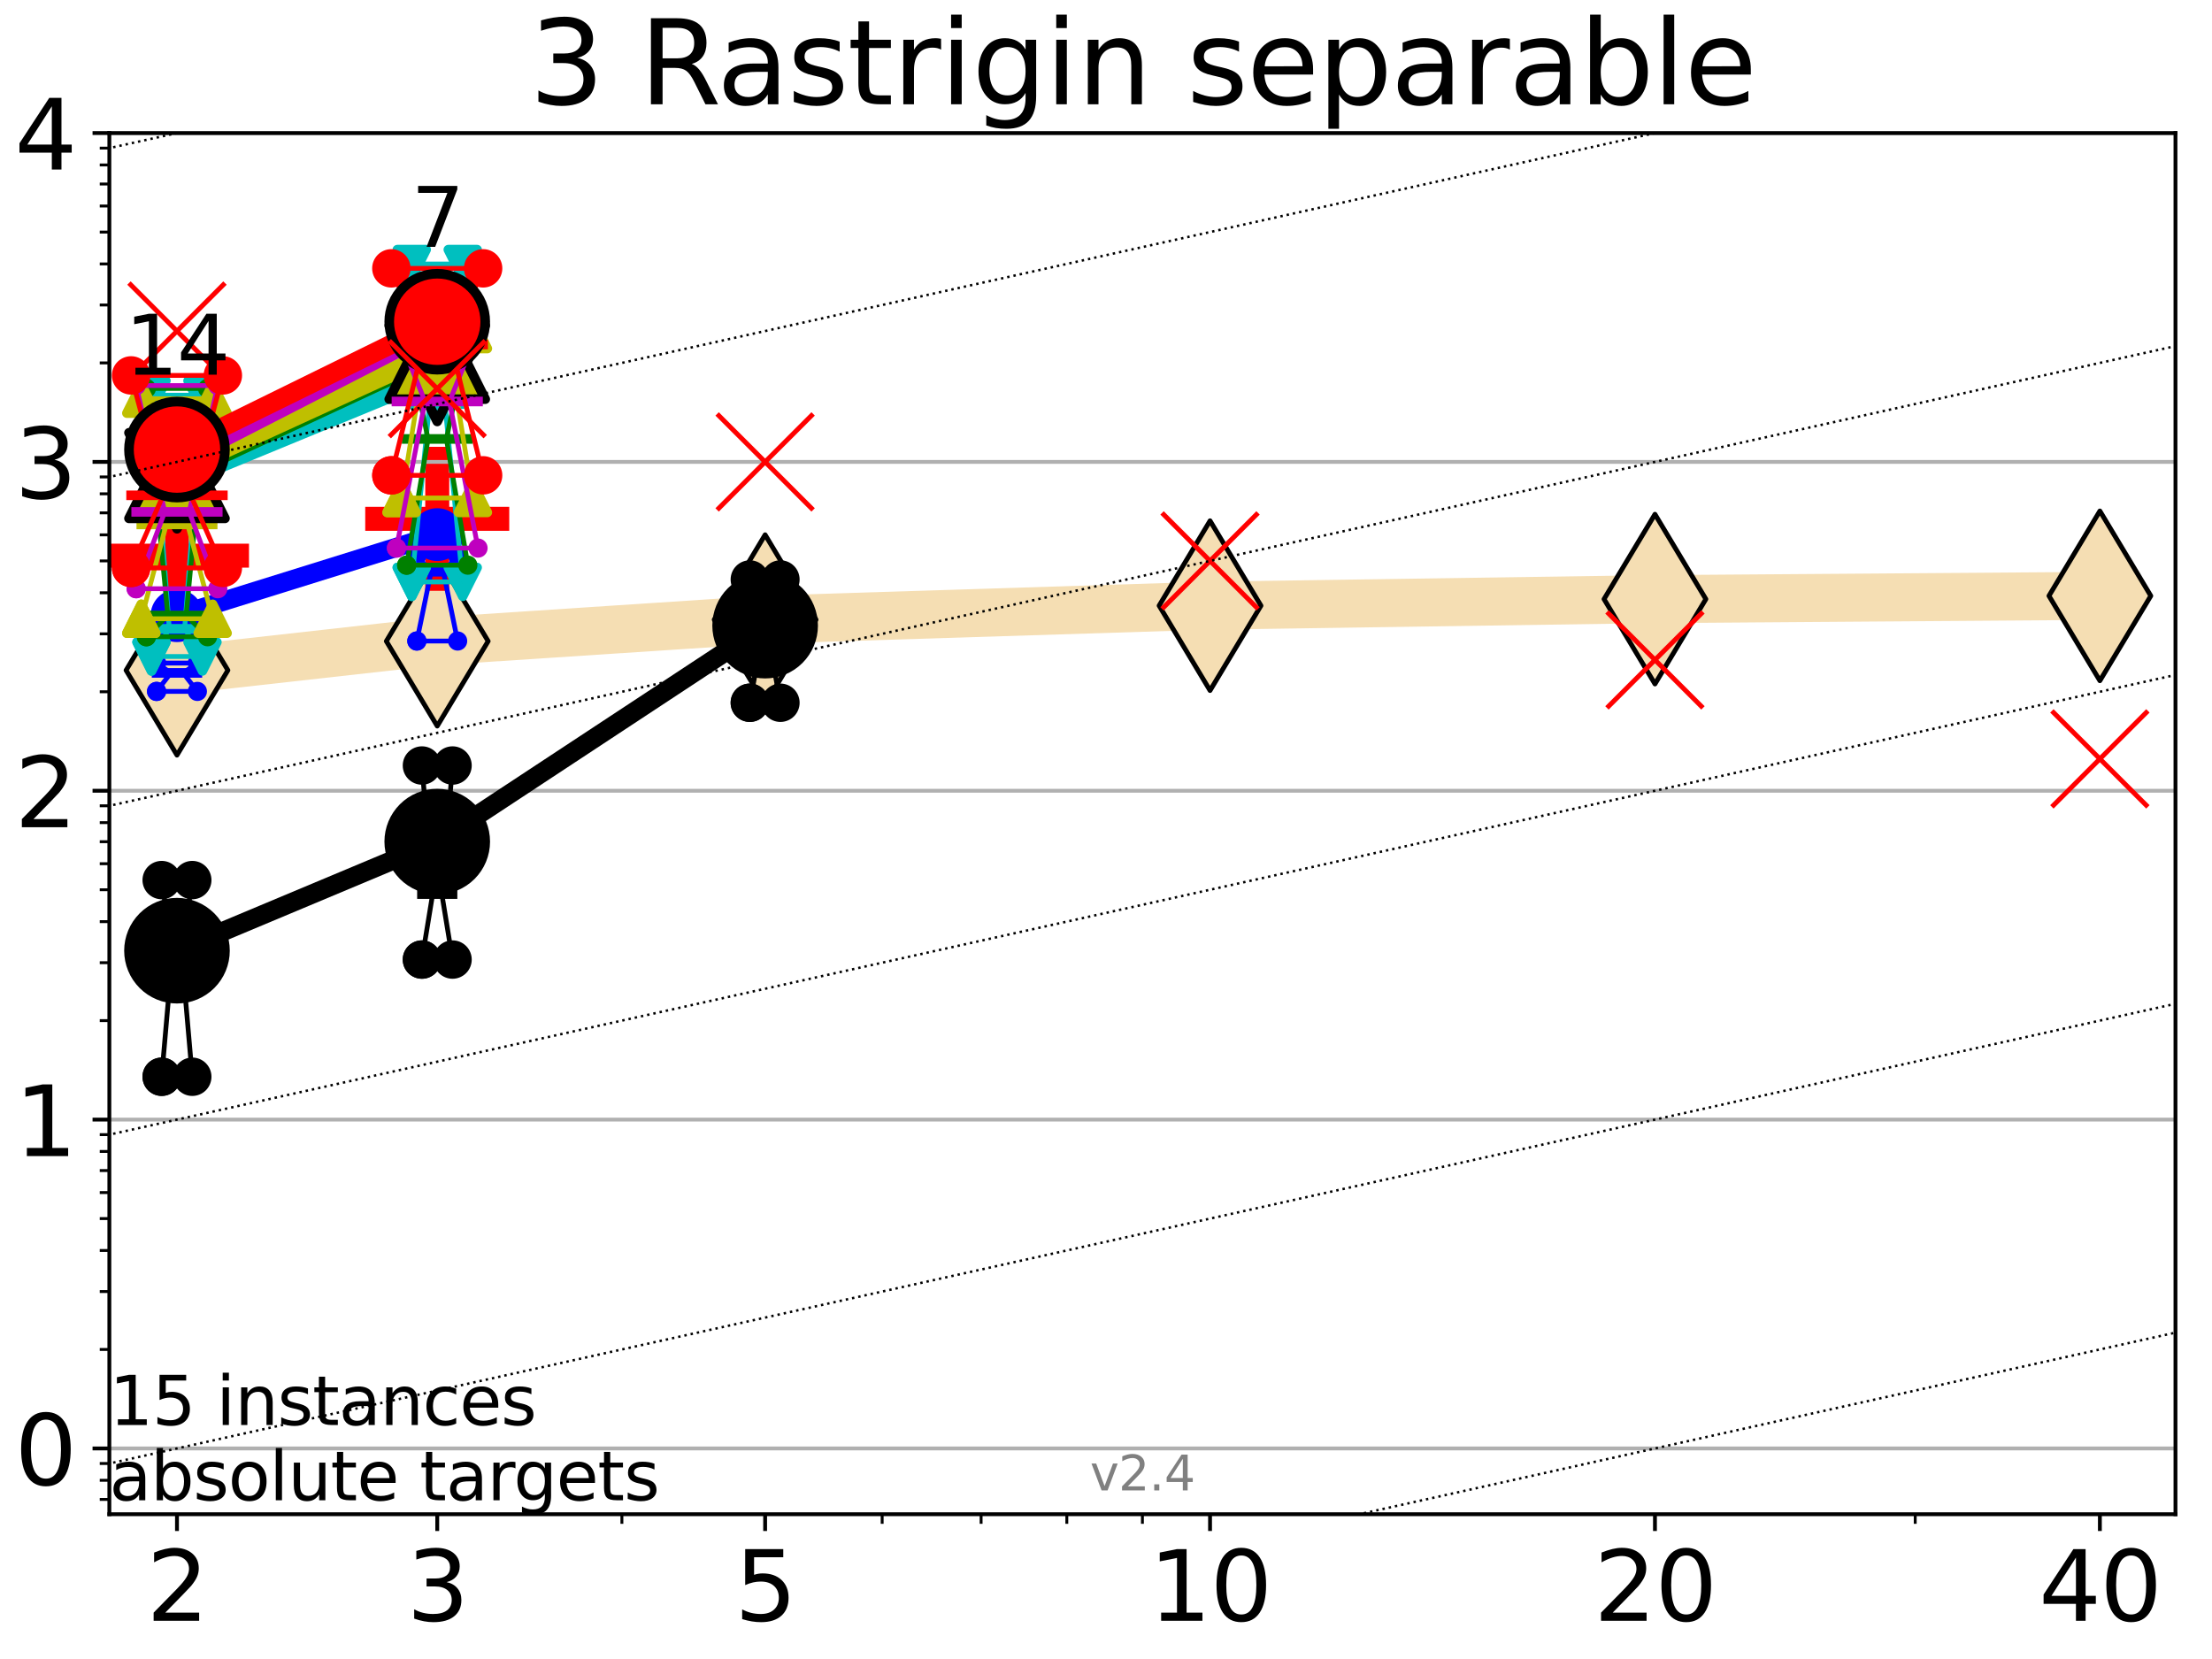 <?xml version="1.0" encoding="utf-8" standalone="no"?>
<!DOCTYPE svg PUBLIC "-//W3C//DTD SVG 1.1//EN"
  "http://www.w3.org/Graphics/SVG/1.1/DTD/svg11.dtd">
<svg height="345.6pt" version="1.1" viewBox="0 0 460.8 345.6" width="460.8pt" xmlns="http://www.w3.org/2000/svg" xmlns:xlink="http://www.w3.org/1999/xlink">
 <defs>
  <style type="text/css">*{stroke-linecap:butt;stroke-linejoin:round;}</style>
 </defs>
 <g id="figure_1">
  <g id="patch_1">
   <path d="M 0 345.6 
L 460.8 345.6 
L 460.8 0 
L 0 0 
z
" style="fill:#ffffff;"/>
  </g>
  <g id="axes_1">
   <g id="patch_2">
    <path d="M 22.78 315.44 
L 453.192 315.44 
L 453.192 27.72 
L 22.78 27.72 
z
" style="fill:#ffffff;"/>
   </g>
   <g id="line2d_1">
    <path clip-path="url(#p3723552c71)" d="M 36.868 139.628 
L 91.085 133.571 
L 159.39 129.083 
L 252.074 126.169 
L 344.758 124.805 
L 437.443 124.128 
" style="fill:none;stroke:#f5deb3;stroke-linecap:square;stroke-width:10;"/>
    <defs>
     <path d="M 0 17.678 
L 10.607 0 
L 0 -17.678 
L -10.607 0 
z
" id="m93052d1244" style="stroke:#000000;stroke-linejoin:miter;"/>
    </defs>
    <g clip-path="url(#p3723552c71)">
     <use style="fill:#f5deb3;stroke:#000000;stroke-linejoin:miter;" x="36.868" xlink:href="#m93052d1244" y="139.628"/>
     <use style="fill:#f5deb3;stroke:#000000;stroke-linejoin:miter;" x="91.085" xlink:href="#m93052d1244" y="133.571"/>
     <use style="fill:#f5deb3;stroke:#000000;stroke-linejoin:miter;" x="159.39" xlink:href="#m93052d1244" y="129.083"/>
     <use style="fill:#f5deb3;stroke:#000000;stroke-linejoin:miter;" x="252.074" xlink:href="#m93052d1244" y="126.169"/>
     <use style="fill:#f5deb3;stroke:#000000;stroke-linejoin:miter;" x="344.758" xlink:href="#m93052d1244" y="124.805"/>
     <use style="fill:#f5deb3;stroke:#000000;stroke-linejoin:miter;" x="437.443" xlink:href="#m93052d1244" y="124.128"/>
    </g>
   </g>
   <g id="line2d_2">
    <defs>
     <path d="M -15 0 
L 15 0 
M 0 15 
L 0 -15 
" id="mdb4a89172b" style="stroke:#ff0000;stroke-width:5;"/>
    </defs>
    <g clip-path="url(#p3723552c71)">
     <use style="fill:#ff0000;stroke:#ff0000;stroke-width:5;" x="91.085" xlink:href="#mdb4a89172b" y="108.08"/>
    </g>
   </g>
   <g id="line2d_3">
    <g clip-path="url(#p3723552c71)">
     <use style="fill:#ff0000;stroke:#ff0000;stroke-width:5;" x="36.868" xlink:href="#mdb4a89172b" y="115.752"/>
    </g>
   </g>
   <g id="matplotlib.axis_1">
    <g id="xtick_1">
     <g id="line2d_4">
      <defs>
       <path d="M 0 0 
L 0 3.5 
" id="m84e733537a" style="stroke:#000000;stroke-width:0.8;"/>
      </defs>
      <g>
       <use style="stroke:#000000;stroke-width:0.8;" x="36.868" xlink:href="#m84e733537a" y="315.44"/>
      </g>
     </g>
     <g id="text_1">
      <!-- 2 -->
      <g transform="translate(30.506 337.637)scale(0.2 -0.2)">
       <defs>
        <path d="M 1228 531 
L 3431 531 
L 3431 0 
L 469 0 
L 469 531 
Q 828 903 1448 1529 
Q 2069 2156 2228 2338 
Q 2531 2678 2651 2914 
Q 2772 3150 2772 3378 
Q 2772 3750 2511 3984 
Q 2250 4219 1831 4219 
Q 1534 4219 1204 4116 
Q 875 4013 500 3803 
L 500 4441 
Q 881 4594 1212 4672 
Q 1544 4750 1819 4750 
Q 2544 4750 2975 4387 
Q 3406 4025 3406 3419 
Q 3406 3131 3298 2873 
Q 3191 2616 2906 2266 
Q 2828 2175 2409 1742 
Q 1991 1309 1228 531 
z
" id="DejaVuSans-32" transform="scale(0.016)"/>
       </defs>
       <use xlink:href="#DejaVuSans-32"/>
      </g>
     </g>
    </g>
    <g id="xtick_2">
     <g id="line2d_5">
      <g>
       <use style="stroke:#000000;stroke-width:0.8;" x="91.085" xlink:href="#m84e733537a" y="315.44"/>
      </g>
     </g>
     <g id="text_2">
      <!-- 3 -->
      <g transform="translate(84.723 337.637)scale(0.2 -0.2)">
       <defs>
        <path d="M 2597 2516 
Q 3050 2419 3304 2112 
Q 3559 1806 3559 1356 
Q 3559 666 3084 287 
Q 2609 -91 1734 -91 
Q 1441 -91 1130 -33 
Q 819 25 488 141 
L 488 750 
Q 750 597 1062 519 
Q 1375 441 1716 441 
Q 2309 441 2620 675 
Q 2931 909 2931 1356 
Q 2931 1769 2642 2001 
Q 2353 2234 1838 2234 
L 1294 2234 
L 1294 2753 
L 1863 2753 
Q 2328 2753 2575 2939 
Q 2822 3125 2822 3475 
Q 2822 3834 2567 4026 
Q 2313 4219 1838 4219 
Q 1578 4219 1281 4162 
Q 984 4106 628 3988 
L 628 4550 
Q 988 4650 1302 4700 
Q 1616 4750 1894 4750 
Q 2613 4750 3031 4423 
Q 3450 4097 3450 3541 
Q 3450 3153 3228 2886 
Q 3006 2619 2597 2516 
z
" id="DejaVuSans-33" transform="scale(0.016)"/>
       </defs>
       <use xlink:href="#DejaVuSans-33"/>
      </g>
     </g>
    </g>
    <g id="xtick_3">
     <g id="line2d_6">
      <g>
       <use style="stroke:#000000;stroke-width:0.8;" x="159.39" xlink:href="#m84e733537a" y="315.44"/>
      </g>
     </g>
     <g id="text_3">
      <!-- 5 -->
      <g transform="translate(153.028 337.637)scale(0.2 -0.2)">
       <defs>
        <path d="M 691 4666 
L 3169 4666 
L 3169 4134 
L 1269 4134 
L 1269 2991 
Q 1406 3038 1543 3061 
Q 1681 3084 1819 3084 
Q 2600 3084 3056 2656 
Q 3513 2228 3513 1497 
Q 3513 744 3044 326 
Q 2575 -91 1722 -91 
Q 1428 -91 1123 -41 
Q 819 9 494 109 
L 494 744 
Q 775 591 1075 516 
Q 1375 441 1709 441 
Q 2250 441 2565 725 
Q 2881 1009 2881 1497 
Q 2881 1984 2565 2268 
Q 2250 2553 1709 2553 
Q 1456 2553 1204 2497 
Q 953 2441 691 2322 
L 691 4666 
z
" id="DejaVuSans-35" transform="scale(0.016)"/>
       </defs>
       <use xlink:href="#DejaVuSans-35"/>
      </g>
     </g>
    </g>
    <g id="xtick_4">
     <g id="line2d_7">
      <g>
       <use style="stroke:#000000;stroke-width:0.8;" x="252.074" xlink:href="#m84e733537a" y="315.44"/>
      </g>
     </g>
     <g id="text_4">
      <!-- 10 -->
      <g transform="translate(239.349 337.637)scale(0.2 -0.2)">
       <defs>
        <path d="M 794 531 
L 1825 531 
L 1825 4091 
L 703 3866 
L 703 4441 
L 1819 4666 
L 2450 4666 
L 2450 531 
L 3481 531 
L 3481 0 
L 794 0 
L 794 531 
z
" id="DejaVuSans-31" transform="scale(0.016)"/>
        <path d="M 2034 4250 
Q 1547 4250 1301 3770 
Q 1056 3291 1056 2328 
Q 1056 1369 1301 889 
Q 1547 409 2034 409 
Q 2525 409 2770 889 
Q 3016 1369 3016 2328 
Q 3016 3291 2770 3770 
Q 2525 4250 2034 4250 
z
M 2034 4750 
Q 2819 4750 3233 4129 
Q 3647 3509 3647 2328 
Q 3647 1150 3233 529 
Q 2819 -91 2034 -91 
Q 1250 -91 836 529 
Q 422 1150 422 2328 
Q 422 3509 836 4129 
Q 1250 4750 2034 4750 
z
" id="DejaVuSans-30" transform="scale(0.016)"/>
       </defs>
       <use xlink:href="#DejaVuSans-31"/>
       <use x="63.623" xlink:href="#DejaVuSans-30"/>
      </g>
     </g>
    </g>
    <g id="xtick_5">
     <g id="line2d_8">
      <g>
       <use style="stroke:#000000;stroke-width:0.8;" x="344.758" xlink:href="#m84e733537a" y="315.44"/>
      </g>
     </g>
     <g id="text_5">
      <!-- 20 -->
      <g transform="translate(332.033 337.637)scale(0.2 -0.2)">
       <use xlink:href="#DejaVuSans-32"/>
       <use x="63.623" xlink:href="#DejaVuSans-30"/>
      </g>
     </g>
    </g>
    <g id="xtick_6">
     <g id="line2d_9">
      <g>
       <use style="stroke:#000000;stroke-width:0.8;" x="437.443" xlink:href="#m84e733537a" y="315.44"/>
      </g>
     </g>
     <g id="text_6">
      <!-- 40 -->
      <g transform="translate(424.718 337.637)scale(0.2 -0.2)">
       <defs>
        <path d="M 2419 4116 
L 825 1625 
L 2419 1625 
L 2419 4116 
z
M 2253 4666 
L 3047 4666 
L 3047 1625 
L 3713 1625 
L 3713 1100 
L 3047 1100 
L 3047 0 
L 2419 0 
L 2419 1100 
L 313 1100 
L 313 1709 
L 2253 4666 
z
" id="DejaVuSans-34" transform="scale(0.016)"/>
       </defs>
       <use xlink:href="#DejaVuSans-34"/>
       <use x="63.623" xlink:href="#DejaVuSans-30"/>
      </g>
     </g>
    </g>
    <g id="xtick_7">
     <g id="line2d_10">
      <defs>
       <path d="M 0 0 
L 0 2 
" id="mc47356fd4c" style="stroke:#000000;stroke-width:0.6;"/>
      </defs>
      <g>
       <use style="stroke:#000000;stroke-width:0.6;" x="129.552" xlink:href="#mc47356fd4c" y="315.44"/>
      </g>
     </g>
    </g>
    <g id="xtick_8">
     <g id="line2d_11">
      <g>
       <use style="stroke:#000000;stroke-width:0.6;" x="183.769" xlink:href="#mc47356fd4c" y="315.44"/>
      </g>
     </g>
    </g>
    <g id="xtick_9">
     <g id="line2d_12">
      <g>
       <use style="stroke:#000000;stroke-width:0.6;" x="204.381" xlink:href="#mc47356fd4c" y="315.44"/>
      </g>
     </g>
    </g>
    <g id="xtick_10">
     <g id="line2d_13">
      <g>
       <use style="stroke:#000000;stroke-width:0.6;" x="222.237" xlink:href="#mc47356fd4c" y="315.44"/>
      </g>
     </g>
    </g>
    <g id="xtick_11">
     <g id="line2d_14">
      <g>
       <use style="stroke:#000000;stroke-width:0.6;" x="237.986" xlink:href="#mc47356fd4c" y="315.44"/>
      </g>
     </g>
    </g>
    <g id="xtick_12">
     <g id="line2d_15">
      <g>
       <use style="stroke:#000000;stroke-width:0.6;" x="398.975" xlink:href="#mc47356fd4c" y="315.44"/>
      </g>
     </g>
    </g>
   </g>
   <g id="matplotlib.axis_2">
    <g id="ytick_1">
     <g id="line2d_16">
      <path clip-path="url(#p3723552c71)" d="M 22.78 301.739 
L 453.192 301.739 
" style="fill:none;stroke:#b0b0b0;stroke-linecap:square;stroke-width:0.8;"/>
     </g>
     <g id="line2d_17">
      <defs>
       <path d="M 0 0 
L -3.5 0 
" id="m630bc6c86f" style="stroke:#000000;stroke-width:0.8;"/>
      </defs>
      <g>
       <use style="stroke:#000000;stroke-width:0.8;" x="22.78" xlink:href="#m630bc6c86f" y="301.739"/>
      </g>
     </g>
     <g id="text_7">
      <!-- 0 -->
      <g transform="translate(3.055 309.337)scale(0.2 -0.2)">
       <use xlink:href="#DejaVuSans-30"/>
      </g>
     </g>
    </g>
    <g id="ytick_2">
     <g id="line2d_18">
      <path clip-path="url(#p3723552c71)" d="M 22.78 233.234 
L 453.192 233.234 
" style="fill:none;stroke:#b0b0b0;stroke-linecap:square;stroke-width:0.8;"/>
     </g>
     <g id="line2d_19">
      <g>
       <use style="stroke:#000000;stroke-width:0.8;" x="22.78" xlink:href="#m630bc6c86f" y="233.234"/>
      </g>
     </g>
     <g id="text_8">
      <!-- 1 -->
      <g transform="translate(3.055 240.833)scale(0.2 -0.2)">
       <use xlink:href="#DejaVuSans-31"/>
      </g>
     </g>
    </g>
    <g id="ytick_3">
     <g id="line2d_20">
      <path clip-path="url(#p3723552c71)" d="M 22.78 164.73 
L 453.192 164.73 
" style="fill:none;stroke:#b0b0b0;stroke-linecap:square;stroke-width:0.8;"/>
     </g>
     <g id="line2d_21">
      <g>
       <use style="stroke:#000000;stroke-width:0.8;" x="22.78" xlink:href="#m630bc6c86f" y="164.73"/>
      </g>
     </g>
     <g id="text_9">
      <!-- 2 -->
      <g transform="translate(3.055 172.328)scale(0.2 -0.2)">
       <use xlink:href="#DejaVuSans-32"/>
      </g>
     </g>
    </g>
    <g id="ytick_4">
     <g id="line2d_22">
      <path clip-path="url(#p3723552c71)" d="M 22.78 96.225 
L 453.192 96.225 
" style="fill:none;stroke:#b0b0b0;stroke-linecap:square;stroke-width:0.8;"/>
     </g>
     <g id="line2d_23">
      <g>
       <use style="stroke:#000000;stroke-width:0.8;" x="22.78" xlink:href="#m630bc6c86f" y="96.225"/>
      </g>
     </g>
     <g id="text_10">
      <!-- 3 -->
      <g transform="translate(3.055 103.823)scale(0.2 -0.2)">
       <use xlink:href="#DejaVuSans-33"/>
      </g>
     </g>
    </g>
    <g id="ytick_5">
     <g id="line2d_24">
      <path clip-path="url(#p3723552c71)" d="M 22.78 27.72 
L 453.192 27.72 
" style="fill:none;stroke:#b0b0b0;stroke-linecap:square;stroke-width:0.8;"/>
     </g>
     <g id="line2d_25">
      <g>
       <use style="stroke:#000000;stroke-width:0.8;" x="22.78" xlink:href="#m630bc6c86f" y="27.72"/>
      </g>
     </g>
     <g id="text_11">
      <!-- 4 -->
      <g transform="translate(3.055 35.318)scale(0.2 -0.2)">
       <use xlink:href="#DejaVuSans-34"/>
      </g>
     </g>
    </g>
    <g id="ytick_6">
     <g id="line2d_26">
      <defs>
       <path d="M 0 0 
L -2 0 
" id="m85a377c44b" style="stroke:#000000;stroke-width:0.6;"/>
      </defs>
      <g>
       <use style="stroke:#000000;stroke-width:0.6;" x="22.78" xlink:href="#m85a377c44b" y="312.351"/>
      </g>
     </g>
    </g>
    <g id="ytick_7">
     <g id="line2d_27">
      <g>
       <use style="stroke:#000000;stroke-width:0.6;" x="22.78" xlink:href="#m85a377c44b" y="308.378"/>
      </g>
     </g>
    </g>
    <g id="ytick_8">
     <g id="line2d_28">
      <g>
       <use style="stroke:#000000;stroke-width:0.6;" x="22.78" xlink:href="#m85a377c44b" y="304.874"/>
      </g>
     </g>
    </g>
    <g id="ytick_9">
     <g id="line2d_29">
      <g>
       <use style="stroke:#000000;stroke-width:0.6;" x="22.78" xlink:href="#m85a377c44b" y="281.117"/>
      </g>
     </g>
    </g>
    <g id="ytick_10">
     <g id="line2d_30">
      <g>
       <use style="stroke:#000000;stroke-width:0.6;" x="22.78" xlink:href="#m85a377c44b" y="269.054"/>
      </g>
     </g>
    </g>
    <g id="ytick_11">
     <g id="line2d_31">
      <g>
       <use style="stroke:#000000;stroke-width:0.6;" x="22.78" xlink:href="#m85a377c44b" y="260.495"/>
      </g>
     </g>
    </g>
    <g id="ytick_12">
     <g id="line2d_32">
      <g>
       <use style="stroke:#000000;stroke-width:0.6;" x="22.78" xlink:href="#m85a377c44b" y="253.856"/>
      </g>
     </g>
    </g>
    <g id="ytick_13">
     <g id="line2d_33">
      <g>
       <use style="stroke:#000000;stroke-width:0.6;" x="22.78" xlink:href="#m85a377c44b" y="248.432"/>
      </g>
     </g>
    </g>
    <g id="ytick_14">
     <g id="line2d_34">
      <g>
       <use style="stroke:#000000;stroke-width:0.6;" x="22.78" xlink:href="#m85a377c44b" y="243.846"/>
      </g>
     </g>
    </g>
    <g id="ytick_15">
     <g id="line2d_35">
      <g>
       <use style="stroke:#000000;stroke-width:0.6;" x="22.78" xlink:href="#m85a377c44b" y="239.873"/>
      </g>
     </g>
    </g>
    <g id="ytick_16">
     <g id="line2d_36">
      <g>
       <use style="stroke:#000000;stroke-width:0.6;" x="22.78" xlink:href="#m85a377c44b" y="236.369"/>
      </g>
     </g>
    </g>
    <g id="ytick_17">
     <g id="line2d_37">
      <g>
       <use style="stroke:#000000;stroke-width:0.6;" x="22.78" xlink:href="#m85a377c44b" y="212.612"/>
      </g>
     </g>
    </g>
    <g id="ytick_18">
     <g id="line2d_38">
      <g>
       <use style="stroke:#000000;stroke-width:0.6;" x="22.78" xlink:href="#m85a377c44b" y="200.549"/>
      </g>
     </g>
    </g>
    <g id="ytick_19">
     <g id="line2d_39">
      <g>
       <use style="stroke:#000000;stroke-width:0.6;" x="22.78" xlink:href="#m85a377c44b" y="191.99"/>
      </g>
     </g>
    </g>
    <g id="ytick_20">
     <g id="line2d_40">
      <g>
       <use style="stroke:#000000;stroke-width:0.6;" x="22.78" xlink:href="#m85a377c44b" y="185.352"/>
      </g>
     </g>
    </g>
    <g id="ytick_21">
     <g id="line2d_41">
      <g>
       <use style="stroke:#000000;stroke-width:0.6;" x="22.78" xlink:href="#m85a377c44b" y="179.927"/>
      </g>
     </g>
    </g>
    <g id="ytick_22">
     <g id="line2d_42">
      <g>
       <use style="stroke:#000000;stroke-width:0.6;" x="22.78" xlink:href="#m85a377c44b" y="175.341"/>
      </g>
     </g>
    </g>
    <g id="ytick_23">
     <g id="line2d_43">
      <g>
       <use style="stroke:#000000;stroke-width:0.6;" x="22.78" xlink:href="#m85a377c44b" y="171.368"/>
      </g>
     </g>
    </g>
    <g id="ytick_24">
     <g id="line2d_44">
      <g>
       <use style="stroke:#000000;stroke-width:0.6;" x="22.78" xlink:href="#m85a377c44b" y="167.864"/>
      </g>
     </g>
    </g>
    <g id="ytick_25">
     <g id="line2d_45">
      <g>
       <use style="stroke:#000000;stroke-width:0.6;" x="22.78" xlink:href="#m85a377c44b" y="144.108"/>
      </g>
     </g>
    </g>
    <g id="ytick_26">
     <g id="line2d_46">
      <g>
       <use style="stroke:#000000;stroke-width:0.6;" x="22.78" xlink:href="#m85a377c44b" y="132.044"/>
      </g>
     </g>
    </g>
    <g id="ytick_27">
     <g id="line2d_47">
      <g>
       <use style="stroke:#000000;stroke-width:0.6;" x="22.78" xlink:href="#m85a377c44b" y="123.486"/>
      </g>
     </g>
    </g>
    <g id="ytick_28">
     <g id="line2d_48">
      <g>
       <use style="stroke:#000000;stroke-width:0.6;" x="22.78" xlink:href="#m85a377c44b" y="116.847"/>
      </g>
     </g>
    </g>
    <g id="ytick_29">
     <g id="line2d_49">
      <g>
       <use style="stroke:#000000;stroke-width:0.6;" x="22.78" xlink:href="#m85a377c44b" y="111.422"/>
      </g>
     </g>
    </g>
    <g id="ytick_30">
     <g id="line2d_50">
      <g>
       <use style="stroke:#000000;stroke-width:0.6;" x="22.78" xlink:href="#m85a377c44b" y="106.836"/>
      </g>
     </g>
    </g>
    <g id="ytick_31">
     <g id="line2d_51">
      <g>
       <use style="stroke:#000000;stroke-width:0.6;" x="22.78" xlink:href="#m85a377c44b" y="102.864"/>
      </g>
     </g>
    </g>
    <g id="ytick_32">
     <g id="line2d_52">
      <g>
       <use style="stroke:#000000;stroke-width:0.6;" x="22.78" xlink:href="#m85a377c44b" y="99.359"/>
      </g>
     </g>
    </g>
    <g id="ytick_33">
     <g id="line2d_53">
      <g>
       <use style="stroke:#000000;stroke-width:0.6;" x="22.78" xlink:href="#m85a377c44b" y="75.603"/>
      </g>
     </g>
    </g>
    <g id="ytick_34">
     <g id="line2d_54">
      <g>
       <use style="stroke:#000000;stroke-width:0.6;" x="22.78" xlink:href="#m85a377c44b" y="63.54"/>
      </g>
     </g>
    </g>
    <g id="ytick_35">
     <g id="line2d_55">
      <g>
       <use style="stroke:#000000;stroke-width:0.6;" x="22.78" xlink:href="#m85a377c44b" y="54.981"/>
      </g>
     </g>
    </g>
    <g id="ytick_36">
     <g id="line2d_56">
      <g>
       <use style="stroke:#000000;stroke-width:0.6;" x="22.78" xlink:href="#m85a377c44b" y="48.342"/>
      </g>
     </g>
    </g>
    <g id="ytick_37">
     <g id="line2d_57">
      <g>
       <use style="stroke:#000000;stroke-width:0.6;" x="22.78" xlink:href="#m85a377c44b" y="42.918"/>
      </g>
     </g>
    </g>
    <g id="ytick_38">
     <g id="line2d_58">
      <g>
       <use style="stroke:#000000;stroke-width:0.6;" x="22.78" xlink:href="#m85a377c44b" y="38.332"/>
      </g>
     </g>
    </g>
    <g id="ytick_39">
     <g id="line2d_59">
      <g>
       <use style="stroke:#000000;stroke-width:0.6;" x="22.78" xlink:href="#m85a377c44b" y="34.359"/>
      </g>
     </g>
    </g>
    <g id="ytick_40">
     <g id="line2d_60">
      <g>
       <use style="stroke:#000000;stroke-width:0.6;" x="22.78" xlink:href="#m85a377c44b" y="30.855"/>
      </g>
     </g>
    </g>
   </g>
   <g id="line2d_61">
    <path clip-path="url(#p3723552c71)" d="M 33.682 224.306 
L 35.912 198.629 
L 33.682 183.339 
L 40.054 183.339 
L 37.824 198.629 
L 40.054 224.306 
L 33.682 224.306 
" style="fill:none;stroke:#000000;stroke-linecap:square;"/>
   </g>
   <g id="line2d_62">
    <path clip-path="url(#p3723552c71)" d="M 33.682 224.306 
L 40.054 224.306 
L 40.054 183.339 
L 33.682 183.339 
L 33.682 224.306 
" style="fill:none;"/>
    <defs>
     <path d="M 0 3 
C 0.796 3 1.559 2.684 2.121 2.121 
C 2.684 1.559 3 0.796 3 0 
C 3 -0.796 2.684 -1.559 2.121 -2.121 
C 1.559 -2.684 0.796 -3 0 -3 
C -0.796 -3 -1.559 -2.684 -2.121 -2.121 
C -2.684 -1.559 -3 -0.796 -3 0 
C -3 0.796 -2.684 1.559 -2.121 2.121 
C -1.559 2.684 -0.796 3 0 3 
z
" id="m9345a33d09" style="stroke:#000000;stroke-width:2;"/>
    </defs>
    <g clip-path="url(#p3723552c71)">
     <use style="stroke:#000000;stroke-width:2;" x="33.682" xlink:href="#m9345a33d09" y="224.306"/>
     <use style="stroke:#000000;stroke-width:2;" x="40.054" xlink:href="#m9345a33d09" y="224.306"/>
     <use style="stroke:#000000;stroke-width:2;" x="40.054" xlink:href="#m9345a33d09" y="183.339"/>
     <use style="stroke:#000000;stroke-width:2;" x="33.682" xlink:href="#m9345a33d09" y="183.339"/>
     <use style="stroke:#000000;stroke-width:2;" x="33.682" xlink:href="#m9345a33d09" y="224.306"/>
    </g>
   </g>
   <g id="line2d_63">
    <path clip-path="url(#p3723552c71)" d="M 33.682 198.629 
L 40.054 198.629 
" style="fill:none;stroke:#000000;stroke-linecap:square;stroke-width:2;"/>
   </g>
   <g id="line2d_64">
    <path clip-path="url(#p3723552c71)" d="M 87.899 199.895 
L 90.129 186.258 
L 87.899 159.471 
L 94.271 159.471 
L 92.041 186.258 
L 94.271 199.895 
L 87.899 199.895 
" style="fill:none;stroke:#000000;stroke-linecap:square;"/>
   </g>
   <g id="line2d_65">
    <path clip-path="url(#p3723552c71)" d="M 87.899 199.895 
L 94.271 199.895 
L 94.271 159.471 
L 87.899 159.471 
L 87.899 199.895 
" style="fill:none;"/>
    <g clip-path="url(#p3723552c71)">
     <use style="stroke:#000000;stroke-width:2;" x="87.899" xlink:href="#m9345a33d09" y="199.895"/>
     <use style="stroke:#000000;stroke-width:2;" x="94.271" xlink:href="#m9345a33d09" y="199.895"/>
     <use style="stroke:#000000;stroke-width:2;" x="94.271" xlink:href="#m9345a33d09" y="159.471"/>
     <use style="stroke:#000000;stroke-width:2;" x="87.899" xlink:href="#m9345a33d09" y="159.471"/>
     <use style="stroke:#000000;stroke-width:2;" x="87.899" xlink:href="#m9345a33d09" y="199.895"/>
    </g>
   </g>
   <g id="line2d_66">
    <path clip-path="url(#p3723552c71)" d="M 87.899 186.258 
L 94.271 186.258 
" style="fill:none;stroke:#000000;stroke-linecap:square;stroke-width:2;"/>
   </g>
   <g id="line2d_67">
    <path clip-path="url(#p3723552c71)" d="M 156.204 146.395 
L 158.434 134.332 
L 156.204 120.718 
L 162.576 120.718 
L 160.346 134.332 
L 162.576 146.395 
L 156.204 146.395 
" style="fill:none;stroke:#000000;stroke-linecap:square;"/>
   </g>
   <g id="line2d_68">
    <path clip-path="url(#p3723552c71)" d="M 156.204 146.395 
L 162.576 146.395 
L 162.576 120.718 
L 156.204 120.718 
L 156.204 146.395 
" style="fill:none;"/>
    <g clip-path="url(#p3723552c71)">
     <use style="stroke:#000000;stroke-width:2;" x="156.204" xlink:href="#m9345a33d09" y="146.395"/>
     <use style="stroke:#000000;stroke-width:2;" x="162.576" xlink:href="#m9345a33d09" y="146.395"/>
     <use style="stroke:#000000;stroke-width:2;" x="162.576" xlink:href="#m9345a33d09" y="120.718"/>
     <use style="stroke:#000000;stroke-width:2;" x="156.204" xlink:href="#m9345a33d09" y="120.718"/>
     <use style="stroke:#000000;stroke-width:2;" x="156.204" xlink:href="#m9345a33d09" y="146.395"/>
    </g>
   </g>
   <g id="line2d_69">
    <path clip-path="url(#p3723552c71)" d="M 156.204 134.332 
L 162.576 134.332 
" style="fill:none;stroke:#000000;stroke-linecap:square;stroke-width:2;"/>
   </g>
   <g id="line2d_70">
    <path clip-path="url(#p3723552c71)" d="M 36.868 198.046 
L 91.085 175.322 
" style="fill:none;stroke:#000000;stroke-linecap:square;stroke-width:4;"/>
   </g>
   <g id="line2d_71">
    <path clip-path="url(#p3723552c71)" d="M 91.085 175.322 
L 159.39 130.331 
" style="fill:none;stroke:#000000;stroke-linecap:square;stroke-width:4;"/>
   </g>
   <g id="line2d_72">
    <path clip-path="url(#p3723552c71)" d="M 36.868 198.046 
L 91.085 175.322 
L 159.39 130.331 
" style="fill:none;"/>
    <defs>
     <path d="M 0 10 
C 2.652 10 5.196 8.946 7.071 7.071 
C 8.946 5.196 10 2.652 10 0 
C 10 -2.652 8.946 -5.196 7.071 -7.071 
C 5.196 -8.946 2.652 -10 0 -10 
C -2.652 -10 -5.196 -8.946 -7.071 -7.071 
C -8.946 -5.196 -10 -2.652 -10 0 
C -10 2.652 -8.946 5.196 -7.071 7.071 
C -5.196 8.946 -2.652 10 0 10 
z
" id="m933d2edb8d" style="stroke:#000000;stroke-width:2;"/>
    </defs>
    <g clip-path="url(#p3723552c71)">
     <use style="stroke:#000000;stroke-width:2;" x="36.868" xlink:href="#m933d2edb8d" y="198.046"/>
     <use style="stroke:#000000;stroke-width:2;" x="91.085" xlink:href="#m933d2edb8d" y="175.322"/>
     <use style="stroke:#000000;stroke-width:2;" x="159.39" xlink:href="#m933d2edb8d" y="130.331"/>
    </g>
   </g>
   <g id="line2d_73">
    <path clip-path="url(#p3723552c71)" d="M 32.62 144.033 
L 35.594 140.177 
L 32.62 138.131 
L 41.116 138.131 
L 38.143 140.177 
L 41.116 144.033 
L 32.62 144.033 
" style="fill:none;stroke:#0000ff;stroke-linecap:square;"/>
   </g>
   <g id="line2d_74">
    <path clip-path="url(#p3723552c71)" d="M 32.62 144.033 
L 41.116 144.033 
L 41.116 138.131 
L 32.62 138.131 
L 32.62 144.033 
" style="fill:none;"/>
    <defs>
     <path d="M 0 1.5 
C 0.398 1.5 0.779 1.342 1.061 1.061 
C 1.342 0.779 1.5 0.398 1.5 0 
C 1.5 -0.398 1.342 -0.779 1.061 -1.061 
C 0.779 -1.342 0.398 -1.5 0 -1.5 
C -0.398 -1.5 -0.779 -1.342 -1.061 -1.061 
C -1.342 -0.779 -1.5 -0.398 -1.5 0 
C -1.5 0.398 -1.342 0.779 -1.061 1.061 
C -0.779 1.342 -0.398 1.5 0 1.5 
z
" id="m3340961436" style="stroke:#0000ff;"/>
    </defs>
    <g clip-path="url(#p3723552c71)">
     <use style="fill:#0000ff;stroke:#0000ff;" x="32.62" xlink:href="#m3340961436" y="144.033"/>
     <use style="fill:#0000ff;stroke:#0000ff;" x="41.116" xlink:href="#m3340961436" y="144.033"/>
     <use style="fill:#0000ff;stroke:#0000ff;" x="41.116" xlink:href="#m3340961436" y="138.131"/>
     <use style="fill:#0000ff;stroke:#0000ff;" x="32.62" xlink:href="#m3340961436" y="138.131"/>
     <use style="fill:#0000ff;stroke:#0000ff;" x="32.62" xlink:href="#m3340961436" y="144.033"/>
    </g>
   </g>
   <g id="line2d_75">
    <path clip-path="url(#p3723552c71)" d="M 32.62 140.177 
L 41.116 140.177 
" style="fill:none;stroke:#0000ff;stroke-linecap:square;stroke-width:2;"/>
   </g>
   <g id="line2d_76">
    <path clip-path="url(#p3723552c71)" d="M 86.837 133.536 
L 89.811 119.102 
L 86.837 115.775 
L 95.333 115.775 
L 92.359 119.102 
L 95.333 133.536 
L 86.837 133.536 
" style="fill:none;stroke:#0000ff;stroke-linecap:square;"/>
   </g>
   <g id="line2d_77">
    <path clip-path="url(#p3723552c71)" d="M 86.837 133.536 
L 95.333 133.536 
L 95.333 115.775 
L 86.837 115.775 
L 86.837 133.536 
" style="fill:none;"/>
    <g clip-path="url(#p3723552c71)">
     <use style="fill:#0000ff;stroke:#0000ff;" x="86.837" xlink:href="#m3340961436" y="133.536"/>
     <use style="fill:#0000ff;stroke:#0000ff;" x="95.333" xlink:href="#m3340961436" y="133.536"/>
     <use style="fill:#0000ff;stroke:#0000ff;" x="95.333" xlink:href="#m3340961436" y="115.775"/>
     <use style="fill:#0000ff;stroke:#0000ff;" x="86.837" xlink:href="#m3340961436" y="115.775"/>
     <use style="fill:#0000ff;stroke:#0000ff;" x="86.837" xlink:href="#m3340961436" y="133.536"/>
    </g>
   </g>
   <g id="line2d_78">
    <path clip-path="url(#p3723552c71)" d="M 86.837 119.102 
L 95.333 119.102 
" style="fill:none;stroke:#0000ff;stroke-linecap:square;stroke-width:2;"/>
   </g>
   <g id="line2d_79">
    <path clip-path="url(#p3723552c71)" d="M 36.868 128.26 
L 91.085 111.368 
" style="fill:none;stroke:#0000ff;stroke-linecap:square;stroke-width:4;"/>
   </g>
   <g id="line2d_80">
    <path clip-path="url(#p3723552c71)" d="M 36.868 128.26 
L 91.085 111.368 
" style="fill:none;"/>
    <defs>
     <path d="M 0 5 
C 1.326 5 2.598 4.473 3.536 3.536 
C 4.473 2.598 5 1.326 5 0 
C 5 -1.326 4.473 -2.598 3.536 -3.536 
C 2.598 -4.473 1.326 -5 0 -5 
C -1.326 -5 -2.598 -4.473 -3.536 -3.536 
C -4.473 -2.598 -5 -1.326 -5 0 
C -5 1.326 -4.473 2.598 -3.536 3.536 
C -2.598 4.473 -1.326 5 0 5 
z
" id="m81fcdf347b" style="stroke:#0000ff;"/>
    </defs>
    <g clip-path="url(#p3723552c71)">
     <use style="fill:#0000ff;stroke:#0000ff;" x="36.868" xlink:href="#m81fcdf347b" y="128.26"/>
     <use style="fill:#0000ff;stroke:#0000ff;" x="91.085" xlink:href="#m81fcdf347b" y="111.368"/>
    </g>
   </g>
   <g id="line2d_81">
    <path clip-path="url(#p3723552c71)" d="M 31.558 136.763 
L 35.275 130.997 
L 31.558 82.325 
L 42.178 82.325 
L 38.461 130.997 
L 42.178 136.763 
L 31.558 136.763 
" style="fill:none;stroke:#00bfbf;stroke-linecap:square;"/>
   </g>
   <g id="line2d_82">
    <path clip-path="url(#p3723552c71)" d="M 31.558 136.763 
L 42.178 136.763 
L 42.178 82.325 
L 31.558 82.325 
L 31.558 136.763 
" style="fill:none;"/>
    <defs>
     <path d="M -0 3 
L 3 -3 
L -3 -3 
z
" id="m18b7c3058b" style="stroke:#00bfbf;stroke-linejoin:miter;stroke-width:2;"/>
    </defs>
    <g clip-path="url(#p3723552c71)">
     <use style="fill:#00bfbf;stroke:#00bfbf;stroke-linejoin:miter;stroke-width:2;" x="31.558" xlink:href="#m18b7c3058b" y="136.763"/>
     <use style="fill:#00bfbf;stroke:#00bfbf;stroke-linejoin:miter;stroke-width:2;" x="42.178" xlink:href="#m18b7c3058b" y="136.763"/>
     <use style="fill:#00bfbf;stroke:#00bfbf;stroke-linejoin:miter;stroke-width:2;" x="42.178" xlink:href="#m18b7c3058b" y="82.325"/>
     <use style="fill:#00bfbf;stroke:#00bfbf;stroke-linejoin:miter;stroke-width:2;" x="31.558" xlink:href="#m18b7c3058b" y="82.325"/>
     <use style="fill:#00bfbf;stroke:#00bfbf;stroke-linejoin:miter;stroke-width:2;" x="31.558" xlink:href="#m18b7c3058b" y="136.763"/>
    </g>
   </g>
   <g id="line2d_83">
    <path clip-path="url(#p3723552c71)" d="M 31.558 130.997 
L 42.178 130.997 
" style="fill:none;stroke:#00bfbf;stroke-linecap:square;stroke-width:2;"/>
   </g>
   <g id="line2d_84">
    <path clip-path="url(#p3723552c71)" d="M 85.775 121.219 
L 89.492 84.178 
L 85.775 55.001 
L 96.395 55.001 
L 92.678 84.178 
L 96.395 121.219 
L 85.775 121.219 
" style="fill:none;stroke:#00bfbf;stroke-linecap:square;"/>
   </g>
   <g id="line2d_85">
    <path clip-path="url(#p3723552c71)" d="M 85.775 121.219 
L 96.395 121.219 
L 96.395 55.001 
L 85.775 55.001 
L 85.775 121.219 
" style="fill:none;"/>
    <g clip-path="url(#p3723552c71)">
     <use style="fill:#00bfbf;stroke:#00bfbf;stroke-linejoin:miter;stroke-width:2;" x="85.775" xlink:href="#m18b7c3058b" y="121.219"/>
     <use style="fill:#00bfbf;stroke:#00bfbf;stroke-linejoin:miter;stroke-width:2;" x="96.395" xlink:href="#m18b7c3058b" y="121.219"/>
     <use style="fill:#00bfbf;stroke:#00bfbf;stroke-linejoin:miter;stroke-width:2;" x="96.395" xlink:href="#m18b7c3058b" y="55.001"/>
     <use style="fill:#00bfbf;stroke:#00bfbf;stroke-linejoin:miter;stroke-width:2;" x="85.775" xlink:href="#m18b7c3058b" y="55.001"/>
     <use style="fill:#00bfbf;stroke:#00bfbf;stroke-linejoin:miter;stroke-width:2;" x="85.775" xlink:href="#m18b7c3058b" y="121.219"/>
    </g>
   </g>
   <g id="line2d_86">
    <path clip-path="url(#p3723552c71)" d="M 85.775 84.178 
L 96.395 84.178 
" style="fill:none;stroke:#00bfbf;stroke-linecap:square;stroke-width:2;"/>
   </g>
   <g id="line2d_87">
    <path clip-path="url(#p3723552c71)" d="M 36.868 100.153 
L 91.085 77.797 
" style="fill:none;stroke:#00bfbf;stroke-linecap:square;stroke-width:4;"/>
   </g>
   <g id="line2d_88">
    <path clip-path="url(#p3723552c71)" d="M 36.868 100.153 
L 91.085 77.797 
" style="fill:none;"/>
    <defs>
     <path d="M -0 10 
L 10 -10 
L -10 -10 
z
" id="m65cb8e79c2" style="stroke:#000000;stroke-linejoin:miter;stroke-width:2;"/>
    </defs>
    <g clip-path="url(#p3723552c71)">
     <use style="fill:#00bfbf;stroke:#000000;stroke-linejoin:miter;stroke-width:2;" x="36.868" xlink:href="#m65cb8e79c2" y="100.153"/>
     <use style="fill:#00bfbf;stroke:#000000;stroke-linejoin:miter;stroke-width:2;" x="91.085" xlink:href="#m65cb8e79c2" y="77.797"/>
    </g>
   </g>
   <g id="line2d_89">
    <path clip-path="url(#p3723552c71)" d="M 30.496 132.646 
L 34.957 128.212 
L 30.496 80.923 
L 43.24 80.923 
L 38.78 128.212 
L 43.24 132.646 
L 30.496 132.646 
" style="fill:none;stroke:#008000;stroke-linecap:square;"/>
   </g>
   <g id="line2d_90">
    <path clip-path="url(#p3723552c71)" d="M 30.496 132.646 
L 43.24 132.646 
L 43.24 80.923 
L 30.496 80.923 
L 30.496 132.646 
" style="fill:none;"/>
    <defs>
     <path d="M 0 1.5 
C 0.398 1.5 0.779 1.342 1.061 1.061 
C 1.342 0.779 1.5 0.398 1.5 0 
C 1.5 -0.398 1.342 -0.779 1.061 -1.061 
C 0.779 -1.342 0.398 -1.5 0 -1.5 
C -0.398 -1.5 -0.779 -1.342 -1.061 -1.061 
C -1.342 -0.779 -1.5 -0.398 -1.5 0 
C -1.5 0.398 -1.342 0.779 -1.061 1.061 
C -0.779 1.342 -0.398 1.5 0 1.5 
z
" id="mef2add4c47" style="stroke:#008000;"/>
    </defs>
    <g clip-path="url(#p3723552c71)">
     <use style="fill:#008000;stroke:#008000;" x="30.496" xlink:href="#mef2add4c47" y="132.646"/>
     <use style="fill:#008000;stroke:#008000;" x="43.24" xlink:href="#mef2add4c47" y="132.646"/>
     <use style="fill:#008000;stroke:#008000;" x="43.24" xlink:href="#mef2add4c47" y="80.923"/>
     <use style="fill:#008000;stroke:#008000;" x="30.496" xlink:href="#mef2add4c47" y="80.923"/>
     <use style="fill:#008000;stroke:#008000;" x="30.496" xlink:href="#mef2add4c47" y="132.646"/>
    </g>
   </g>
   <g id="line2d_91">
    <path clip-path="url(#p3723552c71)" d="M 30.496 128.212 
L 43.24 128.212 
" style="fill:none;stroke:#008000;stroke-linecap:square;stroke-width:2;"/>
   </g>
   <g id="line2d_92">
    <path clip-path="url(#p3723552c71)" d="M 84.713 117.733 
L 89.173 91.44 
L 84.713 70.166 
L 97.457 70.166 
L 92.997 91.44 
L 97.457 117.733 
L 84.713 117.733 
" style="fill:none;stroke:#008000;stroke-linecap:square;"/>
   </g>
   <g id="line2d_93">
    <path clip-path="url(#p3723552c71)" d="M 84.713 117.733 
L 97.457 117.733 
L 97.457 70.166 
L 84.713 70.166 
L 84.713 117.733 
" style="fill:none;"/>
    <g clip-path="url(#p3723552c71)">
     <use style="fill:#008000;stroke:#008000;" x="84.713" xlink:href="#mef2add4c47" y="117.733"/>
     <use style="fill:#008000;stroke:#008000;" x="97.457" xlink:href="#mef2add4c47" y="117.733"/>
     <use style="fill:#008000;stroke:#008000;" x="97.457" xlink:href="#mef2add4c47" y="70.166"/>
     <use style="fill:#008000;stroke:#008000;" x="84.713" xlink:href="#mef2add4c47" y="70.166"/>
     <use style="fill:#008000;stroke:#008000;" x="84.713" xlink:href="#mef2add4c47" y="117.733"/>
    </g>
   </g>
   <g id="line2d_94">
    <path clip-path="url(#p3723552c71)" d="M 84.713 91.44 
L 97.457 91.44 
" style="fill:none;stroke:#008000;stroke-linecap:square;stroke-width:2;"/>
   </g>
   <g id="line2d_95">
    <path clip-path="url(#p3723552c71)" d="M 36.868 98.901 
L 91.085 73.673 
" style="fill:none;stroke:#008000;stroke-linecap:square;stroke-width:4;"/>
   </g>
   <g id="line2d_96">
    <path clip-path="url(#p3723552c71)" d="M 36.868 98.901 
L 91.085 73.673 
" style="fill:none;"/>
    <defs>
     <path d="M 0 5 
C 1.326 5 2.598 4.473 3.536 3.536 
C 4.473 2.598 5 1.326 5 0 
C 5 -1.326 4.473 -2.598 3.536 -3.536 
C 2.598 -4.473 1.326 -5 0 -5 
C -1.326 -5 -2.598 -4.473 -3.536 -3.536 
C -4.473 -2.598 -5 -1.326 -5 0 
C -5 1.326 -4.473 2.598 -3.536 3.536 
C -2.598 4.473 -1.326 5 0 5 
z
" id="m63046744cf" style="stroke:#008000;"/>
    </defs>
    <g clip-path="url(#p3723552c71)">
     <use style="fill:#008000;stroke:#008000;" x="36.868" xlink:href="#m63046744cf" y="98.901"/>
     <use style="fill:#008000;stroke:#008000;" x="91.085" xlink:href="#m63046744cf" y="73.673"/>
    </g>
   </g>
   <g id="line2d_97">
    <path clip-path="url(#p3723552c71)" d="M 29.434 128.895 
L 34.638 109.248 
L 29.434 83.062 
L 44.303 83.062 
L 39.099 109.248 
L 44.303 128.895 
L 29.434 128.895 
" style="fill:none;stroke:#bfbf00;stroke-linecap:square;"/>
   </g>
   <g id="line2d_98">
    <path clip-path="url(#p3723552c71)" d="M 29.434 128.895 
L 44.303 128.895 
L 44.303 83.062 
L 29.434 83.062 
L 29.434 128.895 
" style="fill:none;"/>
    <defs>
     <path d="M 0 -3 
L -3 3 
L 3 3 
z
" id="mfa16b42937" style="stroke:#bfbf00;stroke-linejoin:miter;stroke-width:2;"/>
    </defs>
    <g clip-path="url(#p3723552c71)">
     <use style="fill:#bfbf00;stroke:#bfbf00;stroke-linejoin:miter;stroke-width:2;" x="29.434" xlink:href="#mfa16b42937" y="128.895"/>
     <use style="fill:#bfbf00;stroke:#bfbf00;stroke-linejoin:miter;stroke-width:2;" x="44.303" xlink:href="#mfa16b42937" y="128.895"/>
     <use style="fill:#bfbf00;stroke:#bfbf00;stroke-linejoin:miter;stroke-width:2;" x="44.303" xlink:href="#mfa16b42937" y="83.062"/>
     <use style="fill:#bfbf00;stroke:#bfbf00;stroke-linejoin:miter;stroke-width:2;" x="29.434" xlink:href="#mfa16b42937" y="83.062"/>
     <use style="fill:#bfbf00;stroke:#bfbf00;stroke-linejoin:miter;stroke-width:2;" x="29.434" xlink:href="#mfa16b42937" y="128.895"/>
    </g>
   </g>
   <g id="line2d_99">
    <path clip-path="url(#p3723552c71)" d="M 29.434 109.248 
L 44.303 109.248 
" style="fill:none;stroke:#bfbf00;stroke-linecap:square;stroke-width:2;"/>
   </g>
   <g id="line2d_100">
    <path clip-path="url(#p3723552c71)" d="M 83.651 103.744 
L 88.855 71.683 
L 83.651 69.606 
L 98.519 69.606 
L 93.315 71.683 
L 98.519 103.744 
L 83.651 103.744 
" style="fill:none;stroke:#bfbf00;stroke-linecap:square;"/>
   </g>
   <g id="line2d_101">
    <path clip-path="url(#p3723552c71)" d="M 83.651 103.744 
L 98.519 103.744 
L 98.519 69.606 
L 83.651 69.606 
L 83.651 103.744 
" style="fill:none;"/>
    <g clip-path="url(#p3723552c71)">
     <use style="fill:#bfbf00;stroke:#bfbf00;stroke-linejoin:miter;stroke-width:2;" x="83.651" xlink:href="#mfa16b42937" y="103.744"/>
     <use style="fill:#bfbf00;stroke:#bfbf00;stroke-linejoin:miter;stroke-width:2;" x="98.519" xlink:href="#mfa16b42937" y="103.744"/>
     <use style="fill:#bfbf00;stroke:#bfbf00;stroke-linejoin:miter;stroke-width:2;" x="98.519" xlink:href="#mfa16b42937" y="69.606"/>
     <use style="fill:#bfbf00;stroke:#bfbf00;stroke-linejoin:miter;stroke-width:2;" x="83.651" xlink:href="#mfa16b42937" y="69.606"/>
     <use style="fill:#bfbf00;stroke:#bfbf00;stroke-linejoin:miter;stroke-width:2;" x="83.651" xlink:href="#mfa16b42937" y="103.744"/>
    </g>
   </g>
   <g id="line2d_102">
    <path clip-path="url(#p3723552c71)" d="M 83.651 71.683 
L 98.519 71.683 
" style="fill:none;stroke:#bfbf00;stroke-linecap:square;stroke-width:2;"/>
   </g>
   <g id="line2d_103">
    <path clip-path="url(#p3723552c71)" d="M 36.868 97.988 
L 91.085 73.152 
" style="fill:none;stroke:#bfbf00;stroke-linecap:square;stroke-width:4;"/>
   </g>
   <g id="line2d_104">
    <path clip-path="url(#p3723552c71)" d="M 36.868 97.988 
L 91.085 73.152 
" style="fill:none;"/>
    <defs>
     <path d="M 0 -10 
L -10 10 
L 10 10 
z
" id="mefe5010929" style="stroke:#000000;stroke-linejoin:miter;stroke-width:2;"/>
    </defs>
    <g clip-path="url(#p3723552c71)">
     <use style="fill:#bfbf00;stroke:#000000;stroke-linejoin:miter;stroke-width:2;" x="36.868" xlink:href="#mefe5010929" y="97.988"/>
     <use style="fill:#bfbf00;stroke:#000000;stroke-linejoin:miter;stroke-width:2;" x="91.085" xlink:href="#mefe5010929" y="73.152"/>
    </g>
   </g>
   <g id="line2d_105">
    <path clip-path="url(#p3723552c71)" d="M 28.372 122.642 
L 34.319 106.635 
L 28.372 80.324 
L 45.365 80.324 
L 39.417 106.635 
L 45.365 122.642 
L 28.372 122.642 
" style="fill:none;stroke:#bf00bf;stroke-linecap:square;"/>
   </g>
   <g id="line2d_106">
    <path clip-path="url(#p3723552c71)" d="M 28.372 122.642 
L 45.365 122.642 
L 45.365 80.324 
L 28.372 80.324 
L 28.372 122.642 
" style="fill:none;"/>
    <defs>
     <path d="M 0 1.5 
C 0.398 1.5 0.779 1.342 1.061 1.061 
C 1.342 0.779 1.5 0.398 1.5 0 
C 1.5 -0.398 1.342 -0.779 1.061 -1.061 
C 0.779 -1.342 0.398 -1.5 0 -1.5 
C -0.398 -1.5 -0.779 -1.342 -1.061 -1.061 
C -1.342 -0.779 -1.5 -0.398 -1.5 0 
C -1.5 0.398 -1.342 0.779 -1.061 1.061 
C -0.779 1.342 -0.398 1.5 0 1.5 
z
" id="m0b4ddf2ff6" style="stroke:#bf00bf;"/>
    </defs>
    <g clip-path="url(#p3723552c71)">
     <use style="fill:#bf00bf;stroke:#bf00bf;" x="28.372" xlink:href="#m0b4ddf2ff6" y="122.642"/>
     <use style="fill:#bf00bf;stroke:#bf00bf;" x="45.365" xlink:href="#m0b4ddf2ff6" y="122.642"/>
     <use style="fill:#bf00bf;stroke:#bf00bf;" x="45.365" xlink:href="#m0b4ddf2ff6" y="80.324"/>
     <use style="fill:#bf00bf;stroke:#bf00bf;" x="28.372" xlink:href="#m0b4ddf2ff6" y="80.324"/>
     <use style="fill:#bf00bf;stroke:#bf00bf;" x="28.372" xlink:href="#m0b4ddf2ff6" y="122.642"/>
    </g>
   </g>
   <g id="line2d_107">
    <path clip-path="url(#p3723552c71)" d="M 28.372 106.635 
L 45.365 106.635 
" style="fill:none;stroke:#bf00bf;stroke-linecap:square;stroke-width:2;"/>
   </g>
   <g id="line2d_108">
    <path clip-path="url(#p3723552c71)" d="M 82.589 114.174 
L 88.536 83.637 
L 82.589 68.889 
L 99.581 68.889 
L 93.634 83.637 
L 99.581 114.174 
L 82.589 114.174 
" style="fill:none;stroke:#bf00bf;stroke-linecap:square;"/>
   </g>
   <g id="line2d_109">
    <path clip-path="url(#p3723552c71)" d="M 82.589 114.174 
L 99.581 114.174 
L 99.581 68.889 
L 82.589 68.889 
L 82.589 114.174 
" style="fill:none;"/>
    <g clip-path="url(#p3723552c71)">
     <use style="fill:#bf00bf;stroke:#bf00bf;" x="82.589" xlink:href="#m0b4ddf2ff6" y="114.174"/>
     <use style="fill:#bf00bf;stroke:#bf00bf;" x="99.581" xlink:href="#m0b4ddf2ff6" y="114.174"/>
     <use style="fill:#bf00bf;stroke:#bf00bf;" x="99.581" xlink:href="#m0b4ddf2ff6" y="68.889"/>
     <use style="fill:#bf00bf;stroke:#bf00bf;" x="82.589" xlink:href="#m0b4ddf2ff6" y="68.889"/>
     <use style="fill:#bf00bf;stroke:#bf00bf;" x="82.589" xlink:href="#m0b4ddf2ff6" y="114.174"/>
    </g>
   </g>
   <g id="line2d_110">
    <path clip-path="url(#p3723552c71)" d="M 82.589 83.637 
L 99.581 83.637 
" style="fill:none;stroke:#bf00bf;stroke-linecap:square;stroke-width:2;"/>
   </g>
   <g id="line2d_111">
    <path clip-path="url(#p3723552c71)" d="M 36.868 96.071 
L 91.085 68.266 
" style="fill:none;stroke:#bf00bf;stroke-linecap:square;stroke-width:4;"/>
   </g>
   <g id="line2d_112">
    <path clip-path="url(#p3723552c71)" d="M 36.868 96.071 
L 91.085 68.266 
" style="fill:none;"/>
    <defs>
     <path d="M 0 5 
C 1.326 5 2.598 4.473 3.536 3.536 
C 4.473 2.598 5 1.326 5 0 
C 5 -1.326 4.473 -2.598 3.536 -3.536 
C 2.598 -4.473 1.326 -5 0 -5 
C -1.326 -5 -2.598 -4.473 -3.536 -3.536 
C -4.473 -2.598 -5 -1.326 -5 0 
C -5 1.326 -4.473 2.598 -3.536 3.536 
C -2.598 4.473 -1.326 5 0 5 
z
" id="mb277f05894" style="stroke:#bf00bf;"/>
    </defs>
    <g clip-path="url(#p3723552c71)">
     <use style="fill:#bf00bf;stroke:#bf00bf;" x="36.868" xlink:href="#mb277f05894" y="96.071"/>
     <use style="fill:#bf00bf;stroke:#bf00bf;" x="91.085" xlink:href="#mb277f05894" y="68.266"/>
    </g>
   </g>
   <g id="line2d_113">
    <path clip-path="url(#p3723552c71)" d="M 27.31 118.31 
L 34.001 103.181 
L 27.31 78.205 
L 46.427 78.205 
L 39.736 103.181 
L 46.427 118.31 
L 27.31 118.31 
" style="fill:none;stroke:#ff0000;stroke-linecap:square;"/>
   </g>
   <g id="line2d_114">
    <path clip-path="url(#p3723552c71)" d="M 27.31 118.31 
L 46.427 118.31 
L 46.427 78.205 
L 27.31 78.205 
L 27.31 118.31 
" style="fill:none;"/>
    <defs>
     <path d="M 0 3 
C 0.796 3 1.559 2.684 2.121 2.121 
C 2.684 1.559 3 0.796 3 0 
C 3 -0.796 2.684 -1.559 2.121 -2.121 
C 1.559 -2.684 0.796 -3 0 -3 
C -0.796 -3 -1.559 -2.684 -2.121 -2.121 
C -2.684 -1.559 -3 -0.796 -3 0 
C -3 0.796 -2.684 1.559 -2.121 2.121 
C -1.559 2.684 -0.796 3 0 3 
z
" id="mfd97b34ad7" style="stroke:#ff0000;stroke-width:2;"/>
    </defs>
    <g clip-path="url(#p3723552c71)">
     <use style="fill:#ff0000;stroke:#ff0000;stroke-width:2;" x="27.31" xlink:href="#mfd97b34ad7" y="118.31"/>
     <use style="fill:#ff0000;stroke:#ff0000;stroke-width:2;" x="46.427" xlink:href="#mfd97b34ad7" y="118.31"/>
     <use style="fill:#ff0000;stroke:#ff0000;stroke-width:2;" x="46.427" xlink:href="#mfd97b34ad7" y="78.205"/>
     <use style="fill:#ff0000;stroke:#ff0000;stroke-width:2;" x="27.31" xlink:href="#mfd97b34ad7" y="78.205"/>
     <use style="fill:#ff0000;stroke:#ff0000;stroke-width:2;" x="27.31" xlink:href="#mfd97b34ad7" y="118.31"/>
    </g>
   </g>
   <g id="line2d_115">
    <path clip-path="url(#p3723552c71)" d="M 27.31 103.181 
L 46.427 103.181 
" style="fill:none;stroke:#ff0000;stroke-linecap:square;stroke-width:2;"/>
   </g>
   <g id="line2d_116">
    <path clip-path="url(#p3723552c71)" d="M 81.527 99.02 
L 88.218 71.774 
L 81.527 55.902 
L 100.643 55.902 
L 93.953 71.774 
L 100.643 99.02 
L 81.527 99.02 
" style="fill:none;stroke:#ff0000;stroke-linecap:square;"/>
   </g>
   <g id="line2d_117">
    <path clip-path="url(#p3723552c71)" d="M 81.527 99.02 
L 100.643 99.02 
L 100.643 55.902 
L 81.527 55.902 
L 81.527 99.02 
" style="fill:none;"/>
    <g clip-path="url(#p3723552c71)">
     <use style="fill:#ff0000;stroke:#ff0000;stroke-width:2;" x="81.527" xlink:href="#mfd97b34ad7" y="99.02"/>
     <use style="fill:#ff0000;stroke:#ff0000;stroke-width:2;" x="100.643" xlink:href="#mfd97b34ad7" y="99.02"/>
     <use style="fill:#ff0000;stroke:#ff0000;stroke-width:2;" x="100.643" xlink:href="#mfd97b34ad7" y="55.902"/>
     <use style="fill:#ff0000;stroke:#ff0000;stroke-width:2;" x="81.527" xlink:href="#mfd97b34ad7" y="55.902"/>
     <use style="fill:#ff0000;stroke:#ff0000;stroke-width:2;" x="81.527" xlink:href="#mfd97b34ad7" y="99.02"/>
    </g>
   </g>
   <g id="line2d_118">
    <path clip-path="url(#p3723552c71)" d="M 81.527 71.774 
L 100.643 71.774 
" style="fill:none;stroke:#ff0000;stroke-linecap:square;stroke-width:2;"/>
   </g>
   <g id="line2d_119">
    <path clip-path="url(#p3723552c71)" d="M 36.868 93.656 
L 91.085 67.02 
" style="fill:none;stroke:#ff0000;stroke-linecap:square;stroke-width:4;"/>
   </g>
   <g id="line2d_120">
    <path clip-path="url(#p3723552c71)" d="M 36.868 93.656 
L 91.085 67.02 
" style="fill:none;"/>
    <defs>
     <path d="M 0 10 
C 2.652 10 5.196 8.946 7.071 7.071 
C 8.946 5.196 10 2.652 10 0 
C 10 -2.652 8.946 -5.196 7.071 -7.071 
C 5.196 -8.946 2.652 -10 0 -10 
C -2.652 -10 -5.196 -8.946 -7.071 -7.071 
C -8.946 -5.196 -10 -2.652 -10 0 
C -10 2.652 -8.946 5.196 -7.071 7.071 
C -5.196 8.946 -2.652 10 0 10 
z
" id="m53cfaa04b6" style="stroke:#000000;stroke-width:2;"/>
    </defs>
    <g clip-path="url(#p3723552c71)">
     <use style="fill:#ff0000;stroke:#000000;stroke-width:2;" x="36.868" xlink:href="#m53cfaa04b6" y="93.656"/>
     <use style="fill:#ff0000;stroke:#000000;stroke-width:2;" x="91.085" xlink:href="#m53cfaa04b6" y="67.02"/>
    </g>
   </g>
   <g id="line2d_121"/>
   <g id="line2d_122"/>
   <g id="line2d_123"/>
   <g id="line2d_124"/>
   <g id="line2d_125"/>
   <g id="line2d_126"/>
   <g id="line2d_127"/>
   <g id="line2d_128">
    <defs>
     <path d="M -10 10 
L 10 -10 
M -10 -10 
L 10 10 
" id="mc931c3ef58" style="stroke:#ff0000;"/>
    </defs>
    <g clip-path="url(#p3723552c71)">
     <use style="fill:#ff0000;stroke:#ff0000;" x="36.868" xlink:href="#mc931c3ef58" y="68.964"/>
     <use style="fill:#ff0000;stroke:#ff0000;" x="91.085" xlink:href="#mc931c3ef58" y="80.968"/>
     <use style="fill:#ff0000;stroke:#ff0000;" x="159.39" xlink:href="#mc931c3ef58" y="96.225"/>
     <use style="fill:#ff0000;stroke:#ff0000;" x="252.074" xlink:href="#mc931c3ef58" y="116.847"/>
     <use style="fill:#ff0000;stroke:#ff0000;" x="344.758" xlink:href="#mc931c3ef58" y="137.469"/>
     <use style="fill:#ff0000;stroke:#ff0000;" x="437.443" xlink:href="#mc931c3ef58" y="158.091"/>
    </g>
   </g>
   <g id="line2d_129">
    <path clip-path="url(#p3723552c71)" d="M 143.134 346.6 
L 461.8 275.698 
" style="fill:none;stroke:#000000;stroke-dasharray:0.5,0.825;stroke-dashoffset:0;stroke-width:0.5;"/>
   </g>
   <g id="line2d_130">
    <path clip-path="url(#p3723552c71)" d="M -1 310.165 
L 461.8 207.193 
" style="fill:none;stroke:#000000;stroke-dasharray:0.5,0.825;stroke-dashoffset:0;stroke-width:0.5;"/>
   </g>
   <g id="line2d_131">
    <path clip-path="url(#p3723552c71)" d="M -1 241.66 
L 461.8 138.688 
" style="fill:none;stroke:#000000;stroke-dasharray:0.5,0.825;stroke-dashoffset:0;stroke-width:0.5;"/>
   </g>
   <g id="line2d_132">
    <path clip-path="url(#p3723552c71)" d="M -1 173.155 
L 461.8 70.183 
" style="fill:none;stroke:#000000;stroke-dasharray:0.5,0.825;stroke-dashoffset:0;stroke-width:0.5;"/>
   </g>
   <g id="line2d_133">
    <path clip-path="url(#p3723552c71)" d="M -1 104.65 
L 461.8 1.679 
" style="fill:none;stroke:#000000;stroke-dasharray:0.5,0.825;stroke-dashoffset:0;stroke-width:0.5;"/>
   </g>
   <g id="line2d_134">
    <path clip-path="url(#p3723552c71)" d="M -1 36.146 
L 165.949 -1 
" style="fill:none;stroke:#000000;stroke-dasharray:0.5,0.825;stroke-dashoffset:0;stroke-width:0.5;"/>
   </g>
   <g id="line2d_135">
    <path clip-path="url(#p3723552c71)" style="fill:none;stroke:#000000;stroke-dasharray:0.5,0.825;stroke-dashoffset:0;stroke-width:0.5;"/>
   </g>
   <g id="line2d_136">
    <path clip-path="url(#p3723552c71)" style="fill:none;stroke:#000000;stroke-dasharray:0.5,0.825;stroke-dashoffset:0;stroke-width:0.5;"/>
   </g>
   <g id="line2d_137">
    <path clip-path="url(#p3723552c71)" style="fill:none;stroke:#000000;stroke-dasharray:0.5,0.825;stroke-dashoffset:0;stroke-width:0.5;"/>
   </g>
   <g id="patch_3">
    <path d="M 22.78 315.44 
L 22.78 27.72 
" style="fill:none;stroke:#000000;stroke-linecap:square;stroke-linejoin:miter;stroke-width:0.8;"/>
   </g>
   <g id="patch_4">
    <path d="M 453.192 315.44 
L 453.192 27.72 
" style="fill:none;stroke:#000000;stroke-linecap:square;stroke-linejoin:miter;stroke-width:0.8;"/>
   </g>
   <g id="patch_5">
    <path d="M 22.78 315.44 
L 453.192 315.44 
" style="fill:none;stroke:#000000;stroke-linecap:square;stroke-linejoin:miter;stroke-width:0.8;"/>
   </g>
   <g id="patch_6">
    <path d="M 22.78 27.72 
L 453.192 27.72 
" style="fill:none;stroke:#000000;stroke-linecap:square;stroke-linejoin:miter;stroke-width:0.8;"/>
   </g>
   <g id="text_12">
    <!-- 7 -->
    <g transform="translate(85.677 51.421)scale(0.17 -0.17)">
     <defs>
      <path d="M 525 4666 
L 3525 4666 
L 3525 4397 
L 1831 0 
L 1172 0 
L 2766 4134 
L 525 4134 
L 525 4666 
z
" id="DejaVuSans-37" transform="scale(0.016)"/>
     </defs>
     <use xlink:href="#DejaVuSans-37"/>
    </g>
   </g>
   <g id="text_13">
    <!-- 14 -->
    <g transform="translate(26.052 78.057)scale(0.17 -0.17)">
     <use xlink:href="#DejaVuSans-31"/>
     <use x="63.623" xlink:href="#DejaVuSans-34"/>
    </g>
   </g>
   <g id="text_14">
    <!-- 15 instances -->
    <g transform="translate(22.78 296.851)scale(0.14 -0.14)">
     <defs>
      <path id="DejaVuSans-20" transform="scale(0.016)"/>
      <path d="M 603 3500 
L 1178 3500 
L 1178 0 
L 603 0 
L 603 3500 
z
M 603 4863 
L 1178 4863 
L 1178 4134 
L 603 4134 
L 603 4863 
z
" id="DejaVuSans-69" transform="scale(0.016)"/>
      <path d="M 3513 2113 
L 3513 0 
L 2938 0 
L 2938 2094 
Q 2938 2591 2744 2837 
Q 2550 3084 2163 3084 
Q 1697 3084 1428 2787 
Q 1159 2491 1159 1978 
L 1159 0 
L 581 0 
L 581 3500 
L 1159 3500 
L 1159 2956 
Q 1366 3272 1645 3428 
Q 1925 3584 2291 3584 
Q 2894 3584 3203 3211 
Q 3513 2838 3513 2113 
z
" id="DejaVuSans-6e" transform="scale(0.016)"/>
      <path d="M 2834 3397 
L 2834 2853 
Q 2591 2978 2328 3040 
Q 2066 3103 1784 3103 
Q 1356 3103 1142 2972 
Q 928 2841 928 2578 
Q 928 2378 1081 2264 
Q 1234 2150 1697 2047 
L 1894 2003 
Q 2506 1872 2764 1633 
Q 3022 1394 3022 966 
Q 3022 478 2636 193 
Q 2250 -91 1575 -91 
Q 1294 -91 989 -36 
Q 684 19 347 128 
L 347 722 
Q 666 556 975 473 
Q 1284 391 1588 391 
Q 1994 391 2212 530 
Q 2431 669 2431 922 
Q 2431 1156 2273 1281 
Q 2116 1406 1581 1522 
L 1381 1569 
Q 847 1681 609 1914 
Q 372 2147 372 2553 
Q 372 3047 722 3315 
Q 1072 3584 1716 3584 
Q 2034 3584 2315 3537 
Q 2597 3491 2834 3397 
z
" id="DejaVuSans-73" transform="scale(0.016)"/>
      <path d="M 1172 4494 
L 1172 3500 
L 2356 3500 
L 2356 3053 
L 1172 3053 
L 1172 1153 
Q 1172 725 1289 603 
Q 1406 481 1766 481 
L 2356 481 
L 2356 0 
L 1766 0 
Q 1100 0 847 248 
Q 594 497 594 1153 
L 594 3053 
L 172 3053 
L 172 3500 
L 594 3500 
L 594 4494 
L 1172 4494 
z
" id="DejaVuSans-74" transform="scale(0.016)"/>
      <path d="M 2194 1759 
Q 1497 1759 1228 1600 
Q 959 1441 959 1056 
Q 959 750 1161 570 
Q 1363 391 1709 391 
Q 2188 391 2477 730 
Q 2766 1069 2766 1631 
L 2766 1759 
L 2194 1759 
z
M 3341 1997 
L 3341 0 
L 2766 0 
L 2766 531 
Q 2569 213 2275 61 
Q 1981 -91 1556 -91 
Q 1019 -91 701 211 
Q 384 513 384 1019 
Q 384 1609 779 1909 
Q 1175 2209 1959 2209 
L 2766 2209 
L 2766 2266 
Q 2766 2663 2505 2880 
Q 2244 3097 1772 3097 
Q 1472 3097 1187 3025 
Q 903 2953 641 2809 
L 641 3341 
Q 956 3463 1253 3523 
Q 1550 3584 1831 3584 
Q 2591 3584 2966 3190 
Q 3341 2797 3341 1997 
z
" id="DejaVuSans-61" transform="scale(0.016)"/>
      <path d="M 3122 3366 
L 3122 2828 
Q 2878 2963 2633 3030 
Q 2388 3097 2138 3097 
Q 1578 3097 1268 2742 
Q 959 2388 959 1747 
Q 959 1106 1268 751 
Q 1578 397 2138 397 
Q 2388 397 2633 464 
Q 2878 531 3122 666 
L 3122 134 
Q 2881 22 2623 -34 
Q 2366 -91 2075 -91 
Q 1284 -91 818 406 
Q 353 903 353 1747 
Q 353 2603 823 3093 
Q 1294 3584 2113 3584 
Q 2378 3584 2631 3529 
Q 2884 3475 3122 3366 
z
" id="DejaVuSans-63" transform="scale(0.016)"/>
      <path d="M 3597 1894 
L 3597 1613 
L 953 1613 
Q 991 1019 1311 708 
Q 1631 397 2203 397 
Q 2534 397 2845 478 
Q 3156 559 3463 722 
L 3463 178 
Q 3153 47 2828 -22 
Q 2503 -91 2169 -91 
Q 1331 -91 842 396 
Q 353 884 353 1716 
Q 353 2575 817 3079 
Q 1281 3584 2069 3584 
Q 2775 3584 3186 3129 
Q 3597 2675 3597 1894 
z
M 3022 2063 
Q 3016 2534 2758 2815 
Q 2500 3097 2075 3097 
Q 1594 3097 1305 2825 
Q 1016 2553 972 2059 
L 3022 2063 
z
" id="DejaVuSans-65" transform="scale(0.016)"/>
     </defs>
     <use xlink:href="#DejaVuSans-31"/>
     <use x="63.623" xlink:href="#DejaVuSans-35"/>
     <use x="127.246" xlink:href="#DejaVuSans-20"/>
     <use x="159.033" xlink:href="#DejaVuSans-69"/>
     <use x="186.816" xlink:href="#DejaVuSans-6e"/>
     <use x="250.195" xlink:href="#DejaVuSans-73"/>
     <use x="302.295" xlink:href="#DejaVuSans-74"/>
     <use x="341.504" xlink:href="#DejaVuSans-61"/>
     <use x="402.783" xlink:href="#DejaVuSans-6e"/>
     <use x="466.162" xlink:href="#DejaVuSans-63"/>
     <use x="521.143" xlink:href="#DejaVuSans-65"/>
     <use x="582.666" xlink:href="#DejaVuSans-73"/>
    </g>
    <!-- absolute targets -->
    <g transform="translate(22.78 312.528)scale(0.14 -0.14)">
     <defs>
      <path d="M 3116 1747 
Q 3116 2381 2855 2742 
Q 2594 3103 2138 3103 
Q 1681 3103 1420 2742 
Q 1159 2381 1159 1747 
Q 1159 1113 1420 752 
Q 1681 391 2138 391 
Q 2594 391 2855 752 
Q 3116 1113 3116 1747 
z
M 1159 2969 
Q 1341 3281 1617 3432 
Q 1894 3584 2278 3584 
Q 2916 3584 3314 3078 
Q 3713 2572 3713 1747 
Q 3713 922 3314 415 
Q 2916 -91 2278 -91 
Q 1894 -91 1617 61 
Q 1341 213 1159 525 
L 1159 0 
L 581 0 
L 581 4863 
L 1159 4863 
L 1159 2969 
z
" id="DejaVuSans-62" transform="scale(0.016)"/>
      <path d="M 1959 3097 
Q 1497 3097 1228 2736 
Q 959 2375 959 1747 
Q 959 1119 1226 758 
Q 1494 397 1959 397 
Q 2419 397 2687 759 
Q 2956 1122 2956 1747 
Q 2956 2369 2687 2733 
Q 2419 3097 1959 3097 
z
M 1959 3584 
Q 2709 3584 3137 3096 
Q 3566 2609 3566 1747 
Q 3566 888 3137 398 
Q 2709 -91 1959 -91 
Q 1206 -91 779 398 
Q 353 888 353 1747 
Q 353 2609 779 3096 
Q 1206 3584 1959 3584 
z
" id="DejaVuSans-6f" transform="scale(0.016)"/>
      <path d="M 603 4863 
L 1178 4863 
L 1178 0 
L 603 0 
L 603 4863 
z
" id="DejaVuSans-6c" transform="scale(0.016)"/>
      <path d="M 544 1381 
L 544 3500 
L 1119 3500 
L 1119 1403 
Q 1119 906 1312 657 
Q 1506 409 1894 409 
Q 2359 409 2629 706 
Q 2900 1003 2900 1516 
L 2900 3500 
L 3475 3500 
L 3475 0 
L 2900 0 
L 2900 538 
Q 2691 219 2414 64 
Q 2138 -91 1772 -91 
Q 1169 -91 856 284 
Q 544 659 544 1381 
z
M 1991 3584 
L 1991 3584 
z
" id="DejaVuSans-75" transform="scale(0.016)"/>
      <path d="M 2631 2963 
Q 2534 3019 2420 3045 
Q 2306 3072 2169 3072 
Q 1681 3072 1420 2755 
Q 1159 2438 1159 1844 
L 1159 0 
L 581 0 
L 581 3500 
L 1159 3500 
L 1159 2956 
Q 1341 3275 1631 3429 
Q 1922 3584 2338 3584 
Q 2397 3584 2469 3576 
Q 2541 3569 2628 3553 
L 2631 2963 
z
" id="DejaVuSans-72" transform="scale(0.016)"/>
      <path d="M 2906 1791 
Q 2906 2416 2648 2759 
Q 2391 3103 1925 3103 
Q 1463 3103 1205 2759 
Q 947 2416 947 1791 
Q 947 1169 1205 825 
Q 1463 481 1925 481 
Q 2391 481 2648 825 
Q 2906 1169 2906 1791 
z
M 3481 434 
Q 3481 -459 3084 -895 
Q 2688 -1331 1869 -1331 
Q 1566 -1331 1297 -1286 
Q 1028 -1241 775 -1147 
L 775 -588 
Q 1028 -725 1275 -790 
Q 1522 -856 1778 -856 
Q 2344 -856 2625 -561 
Q 2906 -266 2906 331 
L 2906 616 
Q 2728 306 2450 153 
Q 2172 0 1784 0 
Q 1141 0 747 490 
Q 353 981 353 1791 
Q 353 2603 747 3093 
Q 1141 3584 1784 3584 
Q 2172 3584 2450 3431 
Q 2728 3278 2906 2969 
L 2906 3500 
L 3481 3500 
L 3481 434 
z
" id="DejaVuSans-67" transform="scale(0.016)"/>
     </defs>
     <use xlink:href="#DejaVuSans-61"/>
     <use x="61.279" xlink:href="#DejaVuSans-62"/>
     <use x="124.756" xlink:href="#DejaVuSans-73"/>
     <use x="176.855" xlink:href="#DejaVuSans-6f"/>
     <use x="238.037" xlink:href="#DejaVuSans-6c"/>
     <use x="265.82" xlink:href="#DejaVuSans-75"/>
     <use x="329.199" xlink:href="#DejaVuSans-74"/>
     <use x="368.408" xlink:href="#DejaVuSans-65"/>
     <use x="429.932" xlink:href="#DejaVuSans-20"/>
     <use x="461.719" xlink:href="#DejaVuSans-74"/>
     <use x="500.928" xlink:href="#DejaVuSans-61"/>
     <use x="562.207" xlink:href="#DejaVuSans-72"/>
     <use x="601.57" xlink:href="#DejaVuSans-67"/>
     <use x="665.047" xlink:href="#DejaVuSans-65"/>
     <use x="726.57" xlink:href="#DejaVuSans-74"/>
     <use x="765.779" xlink:href="#DejaVuSans-73"/>
    </g>
   </g>
   <g id="text_15">
    <!-- v2.4 -->
    <g style="fill:#808080;" transform="translate(227.075 310.483)scale(0.1 -0.1)">
     <defs>
      <path d="M 191 3500 
L 800 3500 
L 1894 563 
L 2988 3500 
L 3597 3500 
L 2284 0 
L 1503 0 
L 191 3500 
z
" id="DejaVuSans-76" transform="scale(0.016)"/>
      <path d="M 684 794 
L 1344 794 
L 1344 0 
L 684 0 
L 684 794 
z
" id="DejaVuSans-2e" transform="scale(0.016)"/>
     </defs>
     <use xlink:href="#DejaVuSans-76"/>
     <use x="59.18" xlink:href="#DejaVuSans-32"/>
     <use x="122.803" xlink:href="#DejaVuSans-2e"/>
     <use x="154.59" xlink:href="#DejaVuSans-34"/>
    </g>
   </g>
   <g id="text_16">
    <!-- 3 Rastrigin separable -->
    <g transform="translate(110.293 21.72)scale(0.24 -0.24)">
     <defs>
      <path d="M 2841 2188 
Q 3044 2119 3236 1894 
Q 3428 1669 3622 1275 
L 4263 0 
L 3584 0 
L 2988 1197 
Q 2756 1666 2539 1819 
Q 2322 1972 1947 1972 
L 1259 1972 
L 1259 0 
L 628 0 
L 628 4666 
L 2053 4666 
Q 2853 4666 3247 4331 
Q 3641 3997 3641 3322 
Q 3641 2881 3436 2590 
Q 3231 2300 2841 2188 
z
M 1259 4147 
L 1259 2491 
L 2053 2491 
Q 2509 2491 2742 2702 
Q 2975 2913 2975 3322 
Q 2975 3731 2742 3939 
Q 2509 4147 2053 4147 
L 1259 4147 
z
" id="DejaVuSans-52" transform="scale(0.016)"/>
      <path d="M 1159 525 
L 1159 -1331 
L 581 -1331 
L 581 3500 
L 1159 3500 
L 1159 2969 
Q 1341 3281 1617 3432 
Q 1894 3584 2278 3584 
Q 2916 3584 3314 3078 
Q 3713 2572 3713 1747 
Q 3713 922 3314 415 
Q 2916 -91 2278 -91 
Q 1894 -91 1617 61 
Q 1341 213 1159 525 
z
M 3116 1747 
Q 3116 2381 2855 2742 
Q 2594 3103 2138 3103 
Q 1681 3103 1420 2742 
Q 1159 2381 1159 1747 
Q 1159 1113 1420 752 
Q 1681 391 2138 391 
Q 2594 391 2855 752 
Q 3116 1113 3116 1747 
z
" id="DejaVuSans-70" transform="scale(0.016)"/>
     </defs>
     <use xlink:href="#DejaVuSans-33"/>
     <use x="63.623" xlink:href="#DejaVuSans-20"/>
     <use x="95.41" xlink:href="#DejaVuSans-52"/>
     <use x="162.643" xlink:href="#DejaVuSans-61"/>
     <use x="223.922" xlink:href="#DejaVuSans-73"/>
     <use x="276.021" xlink:href="#DejaVuSans-74"/>
     <use x="315.23" xlink:href="#DejaVuSans-72"/>
     <use x="356.344" xlink:href="#DejaVuSans-69"/>
     <use x="384.127" xlink:href="#DejaVuSans-67"/>
     <use x="447.604" xlink:href="#DejaVuSans-69"/>
     <use x="475.387" xlink:href="#DejaVuSans-6e"/>
     <use x="538.766" xlink:href="#DejaVuSans-20"/>
     <use x="570.553" xlink:href="#DejaVuSans-73"/>
     <use x="622.652" xlink:href="#DejaVuSans-65"/>
     <use x="684.176" xlink:href="#DejaVuSans-70"/>
     <use x="747.652" xlink:href="#DejaVuSans-61"/>
     <use x="808.932" xlink:href="#DejaVuSans-72"/>
     <use x="850.045" xlink:href="#DejaVuSans-61"/>
     <use x="911.324" xlink:href="#DejaVuSans-62"/>
     <use x="974.801" xlink:href="#DejaVuSans-6c"/>
     <use x="1002.584" xlink:href="#DejaVuSans-65"/>
    </g>
   </g>
  </g>
 </g>
 <defs>
  <clipPath id="p3723552c71">
   <rect height="287.72" width="430.412" x="22.78" y="27.72"/>
  </clipPath>
 </defs>
</svg>
